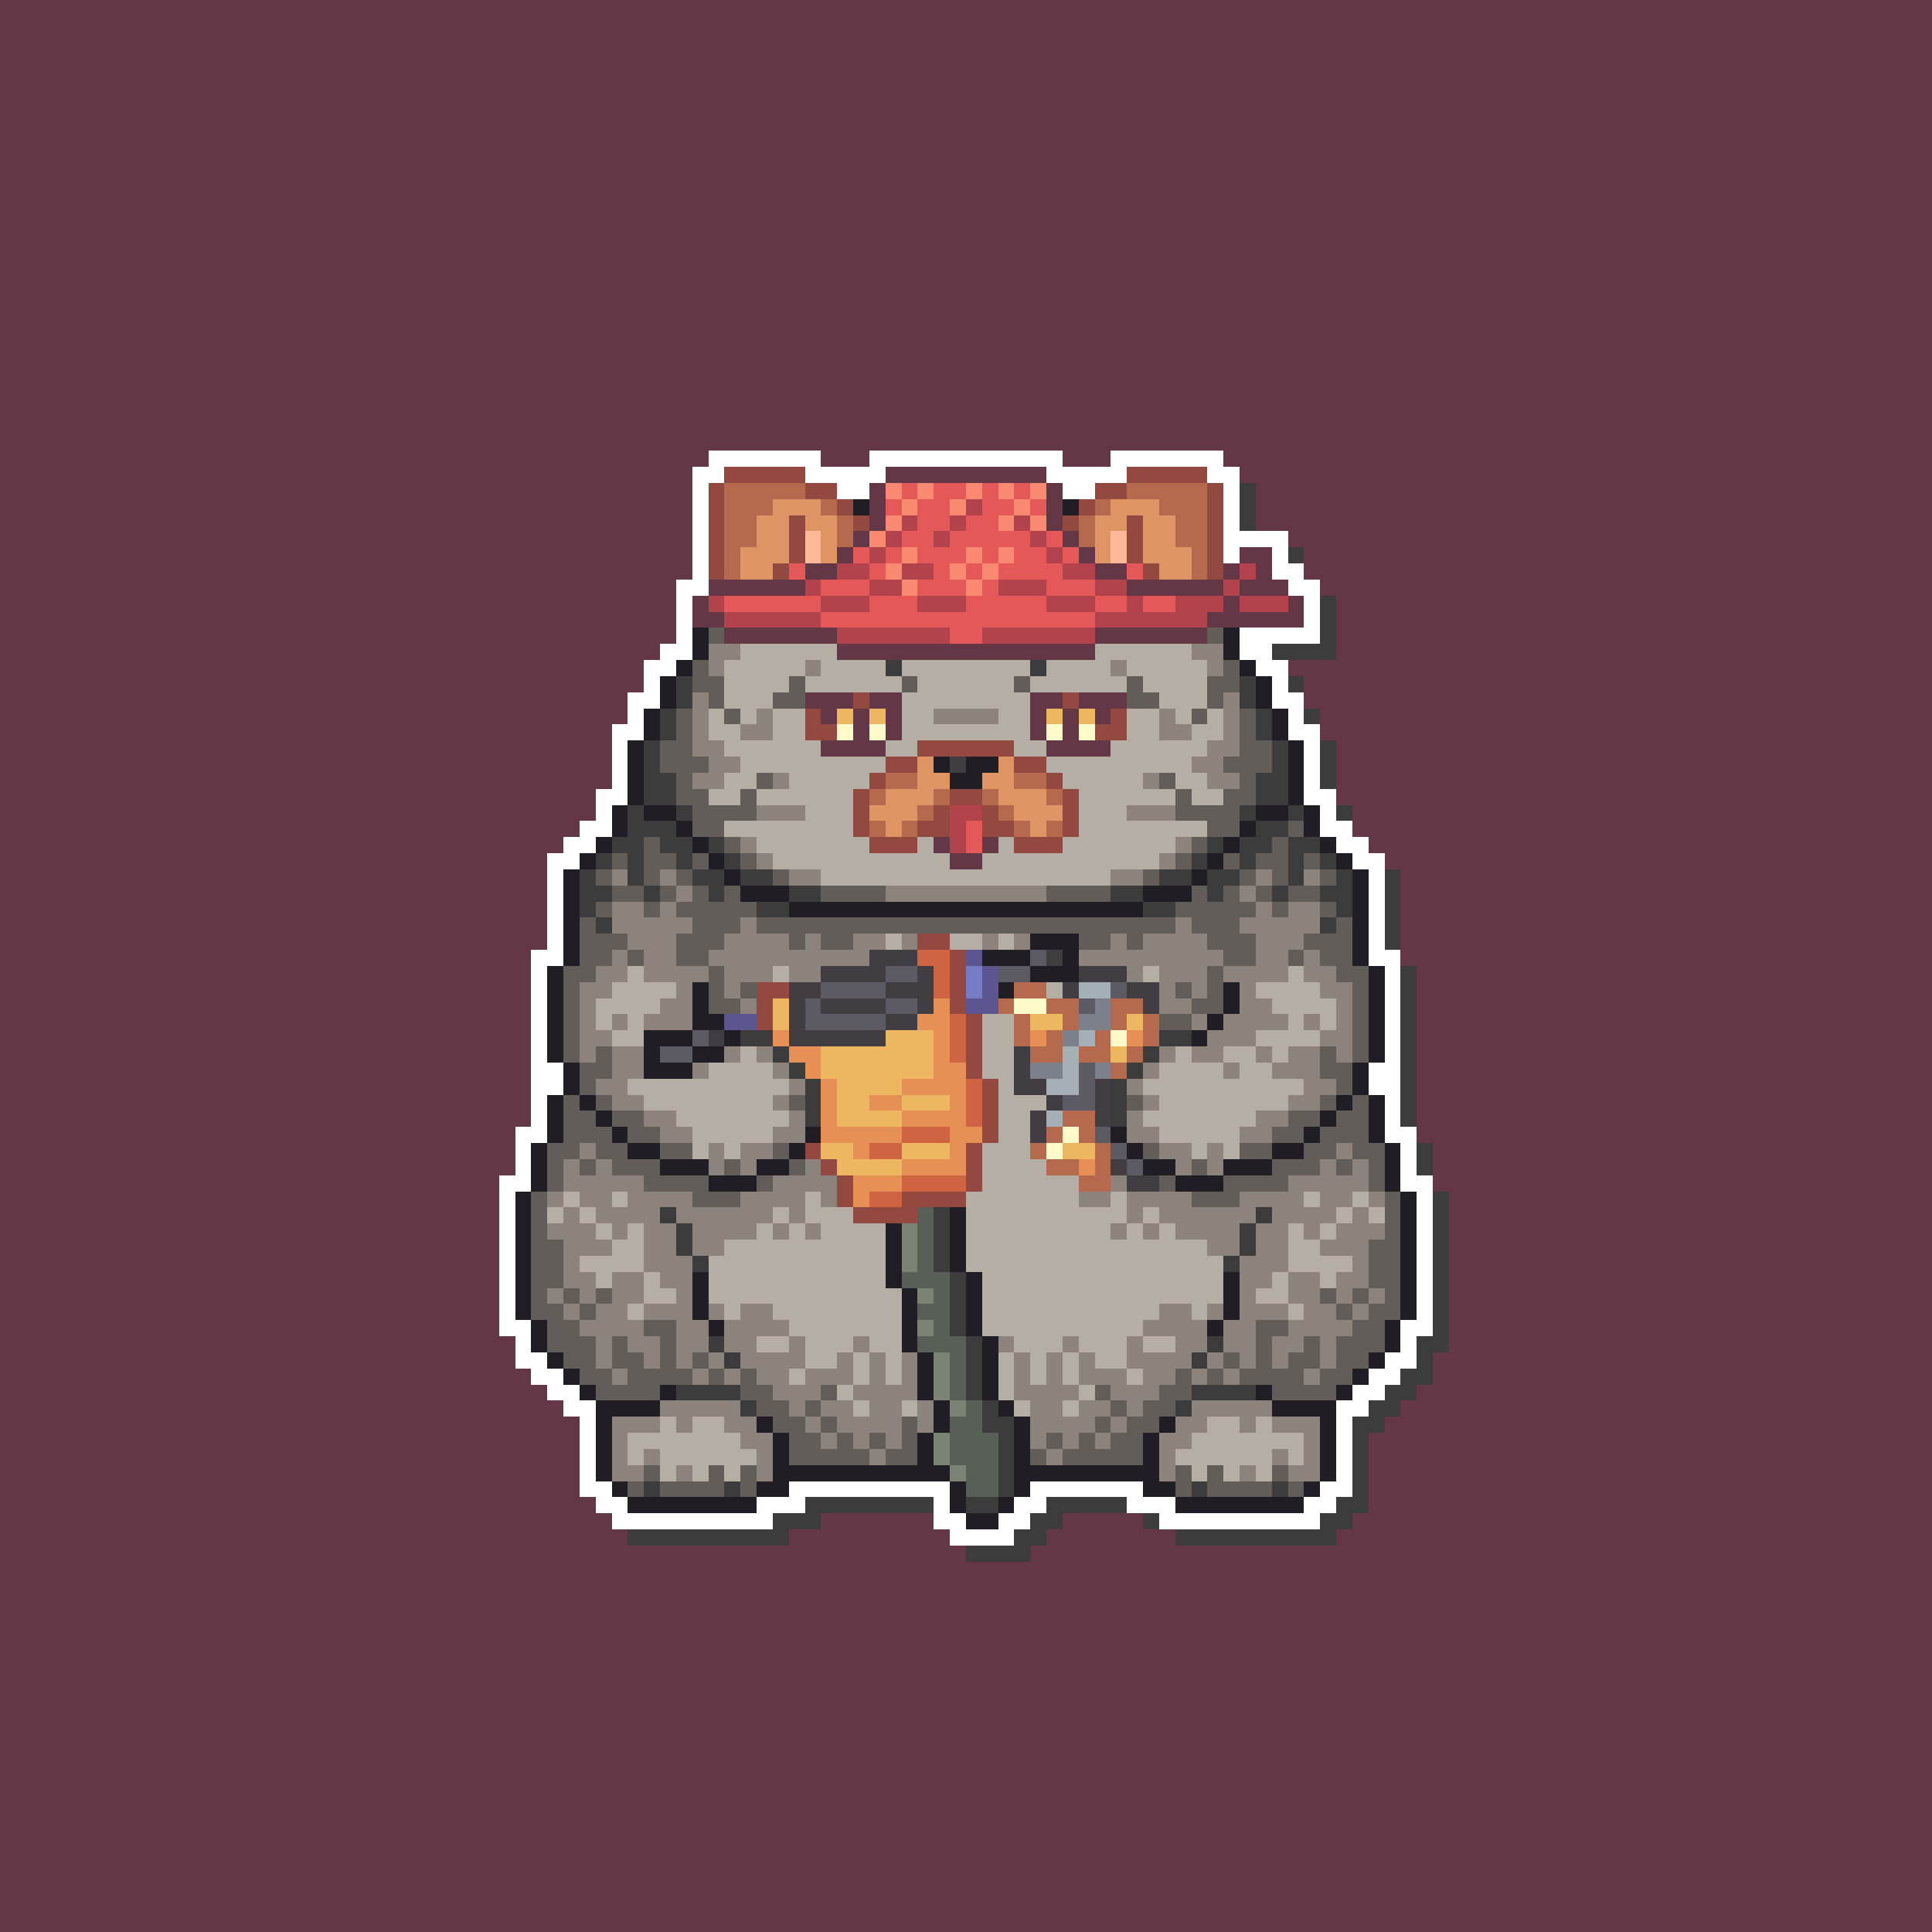 <svg xmlns="http://www.w3.org/2000/svg" shape-rendering="crispEdges" viewBox="0 -0.5 120 120" style="width:100%;height:100%;transform:translate3d(0,0,0);content-visibility:visible">
  <rect x="0" y="-0.5" width="120" height="120" fill="#333333" stroke="none"/>
  <path stroke="#643747" d="M0,0 h120 M0,1 h120 M0,2 h120 M0,3 h120 M0,4 h120 M0,5 h120 
    M0,6 h120 M0,7 h120 M0,8 h120 M0,9 h120 M0,10 h120 M0,11 h120 M0,12 h120 M0,13 h120 
    M0,14 h120 M0,15 h120 M0,16 h120 M0,17 h120 M0,18 h120 M0,19 h120 M0,20 h120 
    M0,21 h120 M0,22 h120 M0,23 h120 M0,24 h120 M0,25 h120 M0,26 h120 M0,27 h120 
    M0,28 h44 M51,28 h3 M66,28 h3 M76,28 h44 M0,29 h43 M55,29 h10 M77,29 h43 M0,30 h43 
    M54,30 h1 M65,30 h1 M78,30 h42 M0,31 h43 M54,31 h1 M65,31 h1 M78,31 h42 M0,32 h43 
    M54,32 h1 M65,32 h1 M78,32 h42 M0,33 h43 M53,33 h1 M66,33 h1 M80,33 h40 M0,34 h43 
    M52,34 h1 M67,34 h1 M77,34 h2 M81,34 h39 M0,35 h43 M50,35 h2 M68,35 h2 M76,35 h1 
    M78,35 h1 M81,35 h39 M0,36 h42 M44,36 h6 M70,36 h6 M77,36 h3 M82,36 h38 M0,37 h42 
    M43,37 h1 M76,37 h1 M80,37 h1 M83,37 h37 M0,38 h42 M43,38 h2 M75,38 h6 M83,38 h37 
    M0,39 h42 M45,39 h7 M68,39 h7 M83,39 h37 M0,40 h41 M52,40 h16 M83,40 h37 M0,41 h40 
    M80,41 h40 M0,42 h40 M81,42 h39 M0,43 h39 M50,43 h3 M54,43 h2 M64,43 h2 M67,43 h3 
    M81,43 h39 M0,44 h39 M51,44 h1 M53,44 h1 M55,44 h1 M64,44 h1 M66,44 h1 M68,44 h1 
    M82,44 h38 M0,45 h38 M53,45 h1 M55,45 h1 M64,45 h1 M66,45 h1 M82,45 h38 M0,46 h38 
    M51,46 h4 M65,46 h4 M83,46 h37 M0,47 h38 M83,47 h37 M0,48 h38 M83,48 h37 M0,49 h37 
    M83,49 h37 M0,50 h37 M84,50 h36 M0,51 h36 M84,51 h36 M0,52 h35 M58,52 h1 M61,52 h1 
    M85,52 h35 M0,53 h34 M59,53 h2 M86,53 h34 M0,54 h34 M87,54 h33 M0,55 h34 M87,55 h33 
    M0,56 h34 M87,56 h33 M0,57 h34 M87,57 h33 M0,58 h34 M87,58 h33 M0,59 h33 M87,59 h33 
    M0,60 h33 M88,60 h32 M0,61 h33 M88,61 h32 M0,62 h33 M88,62 h32 M0,63 h33 M88,63 h32 
    M0,64 h33 M88,64 h32 M0,65 h33 M88,65 h32 M0,66 h33 M88,66 h32 M0,67 h33 M88,67 h32 
    M0,68 h33 M88,68 h32 M0,69 h33 M88,69 h32 M0,70 h32 M88,70 h32 M0,71 h32 M89,71 h31 
    M0,72 h32 M89,72 h31 M0,73 h31 M89,73 h31 M0,74 h31 M90,74 h30 M0,75 h31 M90,75 h30 
    M0,76 h31 M90,76 h30 M0,77 h31 M90,77 h30 M0,78 h31 M90,78 h30 M0,79 h31 M90,79 h30 
    M0,80 h31 M90,80 h30 M0,81 h31 M90,81 h30 M0,82 h31 M90,82 h30 M0,83 h32 M90,83 h30 
    M0,84 h32 M89,84 h31 M0,85 h33 M89,85 h31 M0,86 h34 M88,86 h32 M0,87 h35 M87,87 h33 
    M0,88 h36 M86,88 h34 M0,89 h36 M85,89 h35 M0,90 h36 M85,90 h35 M0,91 h36 M85,91 h35 
    M0,92 h36 M85,92 h35 M0,93 h37 M85,93 h35 M0,94 h38 M51,94 h7 M66,94 h5 M84,94 h36 
    M0,95 h39 M49,95 h10 M65,95 h8 M83,95 h37 M0,96 h60 M64,96 h56 M0,97 h120 M0,98 h120 
    M0,99 h120 M0,100 h120 M0,101 h120 M0,102 h120 M0,103 h120 M0,104 h120 M0,105 h120 
    M0,106 h120 M0,107 h120 M0,108 h120 M0,109 h120 M0,110 h120 M0,111 h120 M0,112 h120 
    M0,113 h120 M0,114 h120 M0,115 h120 M0,116 h120 M0,117 h120 M0,118 h120 M0,119 h120"/>
  <path stroke="#ffffff" d="M44,28 h7 M54,28 h12 M69,28 h7 M43,29 h2 M50,29 h5 
    M65,29 h5 M75,29 h2 M43,30 h1 M52,30 h2 M66,30 h2 M76,30 h1 M43,31 h1 M76,31 h1 
    M43,32 h1 M76,32 h1 M43,33 h1 M76,33 h4 M43,34 h1 M76,34 h1 M79,34 h1 M43,35 h1 
    M79,35 h2 M42,36 h2 M80,36 h2 M42,37 h1 M81,37 h1 M42,38 h1 M81,38 h1 M42,39 h1 
    M77,39 h5 M41,40 h2 M77,40 h2 M40,41 h2 M78,41 h2 M40,42 h1 M79,42 h1 M39,43 h2 
    M79,43 h2 M39,44 h1 M80,44 h1 M38,45 h2 M80,45 h2 M38,46 h1 M81,46 h1 M38,47 h1 
    M81,47 h1 M38,48 h1 M81,48 h1 M37,49 h2 M81,49 h2 M37,50 h1 M82,50 h1 M36,51 h2 
    M82,51 h2 M35,52 h2 M83,52 h2 M34,53 h2 M84,53 h2 M34,54 h1 M85,54 h1 M34,55 h1 
    M85,55 h1 M34,56 h1 M85,56 h1 M34,57 h1 M85,57 h1 M34,58 h1 M85,58 h1 M33,59 h2 
    M85,59 h2 M33,60 h1 M86,60 h1 M33,61 h1 M86,61 h1 M33,62 h1 M86,62 h1 M33,63 h1 
    M86,63 h1 M33,64 h1 M86,64 h1 M33,65 h1 M86,65 h1 M33,66 h2 M85,66 h2 M33,67 h2 
    M85,67 h2 M33,68 h1 M86,68 h1 M33,69 h1 M86,69 h1 M32,70 h2 M86,70 h2 M32,71 h1 
    M87,71 h1 M32,72 h1 M87,72 h1 M31,73 h2 M87,73 h2 M31,74 h1 M88,74 h1 M31,75 h1 
    M88,75 h1 M31,76 h1 M88,76 h1 M31,77 h1 M88,77 h1 M31,78 h1 M88,78 h1 M31,79 h1 
    M88,79 h1 M31,80 h1 M88,80 h1 M31,81 h1 M88,81 h1 M31,82 h2 M87,82 h2 M32,83 h1 
    M87,83 h1 M32,84 h2 M86,84 h2 M33,85 h2 M85,85 h2 M34,86 h2 M84,86 h2 M35,87 h2 
    M83,87 h2 M36,88 h1 M83,88 h1 M36,89 h1 M83,89 h1 M36,90 h1 M83,90 h1 M36,91 h1 
    M83,91 h1 M36,92 h2 M49,92 h10 M64,92 h7 M82,92 h2 M37,93 h2 M47,93 h3 M58,93 h1 
    M63,93 h2 M70,93 h3 M81,93 h2 M38,94 h10 M58,94 h2 M62,94 h2 M72,94 h10 M59,95 h4"/>
  <path stroke="#944940" d="M45,29 h5 M70,29 h5 M44,30 h1 M50,30 h2 M68,30 h2 M75,30 h1 
    M44,31 h1 M52,31 h1 M67,31 h1 M75,31 h1 M44,32 h1 M49,32 h1 M53,32 h1 M66,32 h1 
    M70,32 h1 M75,32 h1 M44,33 h1 M49,33 h1 M70,33 h1 M75,33 h1 M44,34 h1 M49,34 h1 
    M70,34 h1 M75,34 h1 M44,35 h1 M48,35 h1 M71,35 h1 M75,35 h1 M53,43 h1 M66,43 h1 
    M50,44 h1 M69,44 h1 M50,45 h2 M68,45 h2 M57,46 h6 M55,47 h2 M63,47 h2 M54,48 h1 
    M65,48 h1 M53,49 h1 M59,49 h2 M66,49 h1 M53,50 h1 M58,50 h1 M61,50 h1 M66,50 h1 
    M53,51 h1 M57,51 h2 M61,51 h2 M66,51 h1 M54,52 h3 M63,52 h3 M57,58 h2 M59,59 h1 
    M59,60 h1 M47,61 h2 M59,61 h1 M47,62 h1 M59,62 h1 M47,63 h1 M60,63 h1 M60,64 h1 
    M60,65 h1 M60,66 h1 M61,67 h1 M61,68 h1 M61,69 h1 M61,70 h1 M50,71 h1 M60,71 h1 
    M51,72 h1 M60,72 h1 M52,73 h1 M60,73 h1 M52,74 h1 M56,74 h4 M53,75 h4"/>
  <path stroke="#b66a4d" d="M45,30 h5 M70,30 h5 M45,31 h3 M51,31 h1 M68,31 h1 M72,31 h3 
    M45,32 h2 M52,32 h1 M67,32 h1 M73,32 h2 M45,33 h2 M52,33 h1 M67,33 h1 M73,33 h2 
    M45,34 h1 M74,34 h1 M45,35 h1 M74,35 h1 M55,48 h2 M63,48 h2 M54,49 h1 M58,49 h1 
    M61,49 h1 M65,49 h1 M57,50 h1 M62,50 h1 M54,51 h1 M56,51 h1 M63,51 h1 M65,51 h1 
    M63,61 h2 M62,62 h1 M65,62 h2 M69,62 h2 M63,63 h1 M66,63 h1 M69,63 h1 M71,63 h1 
    M63,64 h1 M65,64 h1 M68,64 h1 M71,64 h1 M64,65 h2 M67,65 h2 M70,65 h1 M69,66 h1 
    M66,69 h2 M65,70 h1 M67,70 h1 M64,71 h1 M68,71 h1 M65,72 h2 M68,72 h1 M67,73 h2"/>
  <path stroke="#fa8971" d="M55,30 h1 M57,30 h1 M60,30 h1 M62,30 h1 M64,30 h1 M56,31 h1 
    M59,31 h1 M63,31 h1 M55,32 h1 M62,32 h1 M64,32 h1 M54,33 h1 M56,34 h1 M60,34 h1 
    M62,34 h1 M55,35 h1 M59,35 h1 M61,35 h1 M56,36 h1 M60,36 h1"/>
  <path stroke="#e55858" d="M56,30 h1 M58,30 h2 M61,30 h1 M63,30 h1 M55,31 h1 M57,31 h2 
    M61,31 h2 M64,31 h1 M57,32 h2 M60,32 h2 M56,33 h2 M59,33 h5 M65,33 h1 M53,34 h1 
    M55,34 h1 M57,34 h3 M61,34 h1 M63,34 h2 M66,34 h1 M49,35 h1 M54,35 h1 M58,35 h1 
    M60,35 h1 M62,35 h4 M70,35 h1 M51,36 h3 M57,36 h3 M61,36 h1 M65,36 h3 M45,37 h6 
    M54,37 h3 M60,37 h5 M68,37 h2 M71,37 h2 M51,38 h17 M59,39 h2 M60,51 h1 M60,52 h1"/>
  <path stroke="#3c3c3c" d="M77,30 h1 M77,31 h1 M77,32 h1 M80,34 h1 M82,37 h1 M82,38 h1 
    M82,39 h1 M79,40 h4 M55,41 h1 M64,41 h1 M42,42 h1 M77,42 h1 M80,42 h1 M42,43 h1 
    M77,43 h1 M41,44 h1 M78,44 h1 M81,44 h1 M41,45 h1 M78,45 h1 M40,46 h1 M79,46 h1 
    M82,46 h1 M40,47 h1 M79,47 h1 M82,47 h1 M40,48 h2 M78,48 h2 M82,48 h1 M40,49 h2 
    M78,49 h2 M39,50 h1 M42,50 h1 M77,50 h1 M80,50 h1 M83,50 h1 M39,51 h3 M78,51 h2 
    M38,52 h2 M41,52 h2 M44,52 h1 M75,52 h1 M77,52 h2 M80,52 h2 M37,53 h1 M39,53 h1 
    M42,53 h1 M45,53 h1 M74,53 h1 M77,53 h1 M80,53 h1 M82,53 h1 M36,54 h1 M39,54 h1 
    M43,54 h2 M46,54 h2 M72,54 h2 M75,54 h2 M80,54 h1 M83,54 h1 M86,54 h1 M36,55 h2 
    M40,55 h1 M44,55 h1 M49,55 h2 M69,55 h2 M75,55 h1 M79,55 h1 M82,55 h2 M86,55 h1 
    M36,56 h1 M47,56 h2 M71,56 h2 M83,56 h1 M86,56 h1 M37,57 h1 M82,57 h1 M86,57 h1 
    M86,58 h1 M87,60 h1 M87,61 h1 M87,62 h1 M87,63 h1 M46,64 h2 M72,64 h2 M87,64 h1 
    M48,65 h1 M71,65 h1 M87,65 h1 M49,66 h1 M70,66 h1 M87,66 h1 M50,67 h1 M69,67 h1 
    M87,67 h1 M50,68 h1 M69,68 h1 M87,68 h1 M50,69 h1 M69,69 h1 M87,69 h1 M88,71 h1 
    M88,72 h1 M89,74 h1 M41,75 h1 M58,75 h1 M78,75 h1 M89,75 h1 M42,76 h1 M58,76 h1 
    M77,76 h1 M89,76 h1 M42,77 h1 M58,77 h1 M77,77 h1 M89,77 h1 M43,78 h1 M58,78 h1 
    M76,78 h1 M89,78 h1 M59,79 h1 M89,79 h1 M59,80 h1 M89,80 h1 M59,81 h1 M89,81 h1 
    M59,82 h1 M89,82 h1 M44,83 h1 M60,83 h1 M75,83 h1 M88,83 h2 M45,84 h1 M60,84 h1 
    M74,84 h1 M88,84 h1 M60,85 h1 M87,85 h2 M42,86 h4 M60,86 h1 M74,86 h4 M86,86 h2 
    M46,87 h1 M61,87 h1 M73,87 h1 M85,87 h2 M61,88 h2 M84,88 h2 M62,89 h1 M84,89 h1 
    M62,90 h1 M84,90 h1 M62,91 h1 M84,91 h1 M40,92 h1 M45,92 h1 M62,92 h1 M74,92 h1 
    M79,92 h1 M84,92 h1 M50,93 h8 M60,93 h2 M65,93 h5 M83,93 h2 M48,94 h3 M64,94 h2 
    M71,94 h1 M82,94 h2 M39,95 h10 M63,95 h2 M73,95 h10 M60,96 h4"/>
  <path stroke="#de9463" d="M48,31 h3 M69,31 h3 M47,32 h2 M50,32 h2 M68,32 h2 M71,32 h2 
    M47,33 h2 M51,33 h1 M68,33 h1 M71,33 h2 M46,34 h3 M51,34 h1 M68,34 h1 M71,34 h3 
    M46,35 h2 M72,35 h2 M57,47 h1 M62,47 h1 M57,48 h2 M61,48 h2 M55,49 h3 M62,49 h3 
    M54,50 h3 M63,50 h3 M55,51 h1 M64,51 h1"/>
  <path stroke="#211d25" d="M53,31 h1 M66,31 h1 M43,39 h1 M76,39 h1 M43,40 h1 M76,40 h1 
    M42,41 h1 M77,41 h1 M41,42 h1 M78,42 h1 M41,43 h1 M78,43 h1 M40,44 h1 M79,44 h1 
    M40,45 h1 M79,45 h1 M39,46 h1 M80,46 h1 M39,47 h1 M58,47 h1 M60,47 h2 M80,47 h1 
    M39,48 h1 M59,48 h2 M80,48 h1 M39,49 h1 M80,49 h1 M38,50 h1 M40,50 h2 M78,50 h2 
    M81,50 h1 M38,51 h1 M42,51 h1 M77,51 h1 M81,51 h1 M37,52 h1 M43,52 h1 M76,52 h1 
    M82,52 h1 M36,53 h1 M44,53 h1 M75,53 h1 M83,53 h1 M35,54 h1 M45,54 h1 M74,54 h1 
    M84,54 h1 M35,55 h1 M46,55 h3 M71,55 h3 M84,55 h1 M35,56 h1 M49,56 h22 M84,56 h1 
    M35,57 h1 M84,57 h1 M35,58 h1 M64,58 h3 M84,58 h1 M35,59 h1 M61,59 h3 M66,59 h1 
    M84,59 h1 M34,60 h1 M64,60 h3 M85,60 h1 M34,61 h1 M43,61 h1 M62,61 h1 M76,61 h1 
    M85,61 h1 M34,62 h1 M43,62 h1 M76,62 h1 M85,62 h1 M34,63 h1 M43,63 h2 M75,63 h1 
    M85,63 h1 M34,64 h1 M40,64 h3 M45,64 h1 M74,64 h1 M85,64 h1 M34,65 h1 M40,65 h1 
    M43,65 h2 M85,65 h1 M35,66 h1 M40,66 h3 M84,66 h1 M35,67 h1 M84,67 h1 M34,68 h1 
    M36,68 h1 M83,68 h1 M85,68 h1 M34,69 h1 M37,69 h1 M82,69 h1 M85,69 h1 M34,70 h1 
    M38,70 h1 M50,70 h1 M69,70 h1 M81,70 h1 M85,70 h1 M33,71 h1 M39,71 h2 M49,71 h1 
    M70,71 h1 M79,71 h2 M86,71 h1 M33,72 h1 M41,72 h3 M47,72 h2 M71,72 h2 M76,72 h3 
    M86,72 h1 M33,73 h1 M44,73 h3 M73,73 h3 M86,73 h1 M32,74 h1 M87,74 h1 M32,75 h1 
    M59,75 h1 M87,75 h1 M32,76 h1 M55,76 h1 M59,76 h1 M87,76 h1 M32,77 h1 M55,77 h1 
    M59,77 h1 M87,77 h1 M32,78 h1 M55,78 h1 M59,78 h1 M87,78 h1 M32,79 h1 M43,79 h1 
    M55,79 h1 M60,79 h1 M76,79 h1 M87,79 h1 M32,80 h1 M43,80 h1 M56,80 h1 M60,80 h1 
    M76,80 h1 M87,80 h1 M32,81 h1 M43,81 h1 M56,81 h1 M60,81 h1 M76,81 h1 M87,81 h1 
    M33,82 h1 M44,82 h1 M56,82 h1 M60,82 h1 M75,82 h1 M86,82 h1 M33,83 h1 M56,83 h1 
    M61,83 h1 M86,83 h1 M34,84 h1 M57,84 h1 M61,84 h1 M85,84 h1 M35,85 h1 M57,85 h1 
    M61,85 h1 M84,85 h1 M36,86 h1 M41,86 h1 M57,86 h1 M61,86 h1 M78,86 h1 M83,86 h1 
    M37,87 h4 M58,87 h1 M62,87 h1 M79,87 h4 M37,88 h1 M47,88 h1 M58,88 h1 M63,88 h1 
    M72,88 h1 M82,88 h1 M37,89 h1 M48,89 h1 M57,89 h1 M63,89 h1 M71,89 h1 M82,89 h1 
    M37,90 h1 M48,90 h1 M57,90 h1 M63,90 h1 M71,90 h1 M82,90 h1 M37,91 h1 M48,91 h11 
    M63,91 h9 M82,91 h1 M38,92 h1 M47,92 h2 M59,92 h1 M63,92 h1 M71,92 h2 M81,92 h1 
    M39,93 h8 M59,93 h1 M62,93 h1 M73,93 h8 M60,94 h2"/>
  <path stroke="#b2434d" d="M60,31 h1 M56,32 h1 M59,32 h1 M63,32 h1 M55,33 h1 M58,33 h1 
    M64,33 h1 M54,34 h1 M65,34 h1 M52,35 h2 M56,35 h2 M66,35 h2 M77,35 h1 M50,36 h1 
    M54,36 h2 M62,36 h3 M68,36 h2 M76,36 h1 M44,37 h1 M51,37 h3 M57,37 h3 M65,37 h3 
    M70,37 h1 M73,37 h3 M77,37 h3 M45,38 h6 M68,38 h7 M52,39 h7 M61,39 h7 M59,50 h2 
    M59,51 h1 M59,52 h1"/>
  <path stroke="#ffb999" d="M50,33 h1 M69,33 h1 M50,34 h1 M69,34 h1"/>
  <path stroke="#635d5a" d="M44,39 h1 M75,39 h1 M43,41 h1 M76,41 h1 M43,42 h2 M49,42 h1 
    M56,42 h1 M63,42 h1 M70,42 h1 M75,42 h2 M44,43 h1 M48,43 h2 M70,43 h2 M75,43 h1 
    M42,44 h1 M45,44 h1 M74,44 h1 M77,44 h1 M42,45 h1 M77,45 h1 M41,46 h2 M77,46 h2 
    M41,47 h3 M76,47 h3 M42,48 h1 M47,48 h1 M72,48 h1 M77,48 h1 M42,49 h2 M46,49 h1 
    M73,49 h1 M76,49 h2 M43,50 h4 M73,50 h4 M43,51 h2 M75,51 h2 M80,51 h1 M40,52 h1 
    M45,52 h1 M74,52 h1 M79,52 h1 M38,53 h1 M40,53 h2 M43,53 h1 M46,53 h1 M73,53 h1 
    M76,53 h1 M78,53 h2 M81,53 h1 M37,54 h1 M40,54 h1 M42,54 h1 M48,54 h1 M71,54 h1 
    M77,54 h1 M79,54 h1 M82,54 h1 M38,55 h2 M41,55 h1 M43,55 h1 M45,55 h1 M51,55 h4 
    M65,55 h4 M74,55 h1 M76,55 h1 M78,55 h1 M80,55 h2 M37,56 h1 M40,56 h1 M42,56 h5 
    M73,56 h5 M79,56 h1 M82,56 h1 M36,57 h1 M43,57 h3 M47,57 h26 M74,57 h3 M83,57 h1 
    M36,58 h3 M42,58 h3 M49,58 h1 M51,58 h2 M67,58 h2 M70,58 h1 M75,58 h3 M81,58 h3 
    M36,59 h2 M39,59 h1 M42,59 h2 M76,59 h2 M80,59 h1 M82,59 h2 M35,60 h2 M44,60 h1 
    M75,60 h1 M83,60 h2 M35,61 h1 M44,61 h1 M46,61 h1 M73,61 h1 M75,61 h1 M84,61 h1 
    M35,62 h1 M44,62 h2 M74,62 h2 M84,62 h1 M35,63 h1 M72,63 h2 M84,63 h1 M35,64 h1 
    M84,64 h1 M35,65 h1 M37,65 h1 M82,65 h1 M84,65 h1 M36,66 h2 M82,66 h2 M36,67 h1 
    M83,67 h1 M35,68 h1 M37,68 h1 M49,68 h1 M70,68 h1 M82,68 h1 M84,68 h1 M35,69 h2 
    M38,69 h2 M80,69 h2 M83,69 h2 M35,70 h3 M39,70 h2 M79,70 h2 M82,70 h3 M34,71 h2 
    M37,71 h2 M41,71 h2 M48,71 h1 M71,71 h1 M77,71 h2 M81,71 h2 M84,71 h2 M34,72 h1 
    M36,72 h1 M38,72 h3 M45,72 h1 M49,72 h1 M74,72 h1 M79,72 h3 M83,72 h1 M85,72 h1 
    M34,73 h1 M40,73 h4 M47,73 h1 M72,73 h1 M76,73 h4 M85,73 h1 M33,74 h1 M43,74 h3 
    M74,74 h3 M86,74 h1 M33,75 h1 M86,75 h1 M33,76 h1 M86,76 h1 M33,77 h2 M85,77 h2 
    M33,78 h2 M85,78 h2 M33,79 h2 M85,79 h2 M33,80 h1 M35,80 h1 M37,80 h1 M82,80 h1 
    M84,80 h1 M86,80 h1 M33,81 h2 M36,81 h1 M83,81 h1 M85,81 h2 M34,82 h2 M40,82 h2 
    M78,82 h2 M84,82 h2 M34,83 h3 M38,83 h1 M41,83 h1 M78,83 h1 M81,83 h1 M83,83 h3 
    M35,84 h2 M38,84 h2 M41,84 h1 M43,84 h1 M76,84 h1 M78,84 h1 M80,84 h2 M83,84 h2 
    M36,85 h2 M39,85 h4 M44,85 h1 M46,85 h1 M73,85 h1 M75,85 h1 M77,85 h4 M82,85 h2 
    M37,86 h4 M46,86 h2 M51,86 h1 M68,86 h1 M72,86 h2 M79,86 h4 M47,87 h2 M50,87 h1 
    M69,87 h1 M71,87 h2 M48,88 h2 M51,88 h1 M56,88 h1 M68,88 h1 M70,88 h2 M49,89 h2 
    M52,89 h1 M54,89 h1 M56,89 h1 M65,89 h1 M67,89 h1 M69,89 h2 M49,90 h5 M55,90 h2 
    M64,90 h1 M66,90 h5 M40,91 h1 M44,91 h1 M46,91 h1 M73,91 h1 M75,91 h1 M79,91 h1 
    M39,92 h1 M41,92 h4 M46,92 h1 M73,92 h1 M75,92 h4 M80,92 h1"/>
  <path stroke="#8d837d" d="M44,40 h2 M74,40 h2 M44,41 h1 M50,41 h1 M69,41 h1 M75,41 h1 
    M43,43 h1 M76,43 h1 M43,44 h1 M47,44 h1 M58,44 h4 M72,44 h1 M76,44 h1 M43,45 h1 
    M46,45 h2 M72,45 h2 M76,45 h1 M43,46 h2 M75,46 h2 M44,47 h2 M74,47 h2 M43,48 h2 
    M48,48 h1 M71,48 h1 M75,48 h2 M47,50 h3 M70,50 h3 M46,52 h1 M73,52 h1 M47,53 h1 
    M72,53 h1 M38,54 h1 M41,54 h1 M49,54 h2 M69,54 h2 M78,54 h1 M81,54 h1 M42,55 h1 
    M55,55 h10 M77,55 h1 M38,56 h2 M41,56 h1 M78,56 h1 M80,56 h2 M38,57 h5 M46,57 h1 
    M73,57 h1 M77,57 h5 M39,58 h3 M45,58 h4 M50,58 h1 M53,58 h2 M56,58 h1 M61,58 h1 
    M63,58 h1 M69,58 h1 M71,58 h4 M78,58 h3 M38,59 h1 M40,59 h2 M44,59 h10 M67,59 h9 
    M78,59 h2 M81,59 h1 M37,60 h2 M40,60 h4 M45,60 h3 M49,60 h2 M70,60 h1 M72,60 h3 
    M76,60 h4 M81,60 h2 M36,61 h2 M42,61 h1 M45,61 h1 M72,61 h1 M74,61 h1 M77,61 h1 
    M82,61 h2 M36,62 h1 M41,62 h2 M46,62 h1 M72,62 h2 M77,62 h2 M83,62 h1 M36,63 h1 
    M38,63 h1 M40,63 h3 M74,63 h1 M76,63 h4 M81,63 h1 M83,63 h1 M36,64 h2 M75,64 h3 
    M82,64 h2 M36,65 h1 M38,65 h2 M45,65 h1 M47,65 h1 M72,65 h1 M74,65 h2 M78,65 h1 
    M80,65 h2 M83,65 h1 M38,66 h2 M43,66 h1 M48,66 h1 M71,66 h1 M76,66 h1 M79,66 h3 
    M37,67 h2 M49,67 h1 M70,67 h1 M81,67 h2 M38,68 h2 M48,68 h1 M71,68 h1 M80,68 h2 
    M40,69 h2 M49,69 h1 M70,69 h1 M78,69 h2 M41,70 h2 M48,70 h2 M70,70 h2 M77,70 h2 
    M36,71 h1 M44,71 h1 M46,71 h2 M72,71 h2 M75,71 h1 M83,71 h1 M35,72 h1 M37,72 h1 
    M44,72 h1 M46,72 h1 M50,72 h1 M73,72 h1 M75,72 h1 M82,72 h1 M84,72 h1 M35,73 h5 
    M48,73 h4 M69,73 h1 M80,73 h5 M34,74 h1 M36,74 h2 M39,74 h4 M46,74 h4 M51,74 h1 
    M67,74 h2 M70,74 h4 M77,74 h4 M82,74 h2 M85,74 h1 M35,75 h1 M37,75 h4 M42,75 h6 
    M49,75 h1 M70,75 h1 M72,75 h6 M79,75 h4 M84,75 h1 M34,76 h3 M38,76 h1 M40,76 h2 
    M43,76 h4 M48,76 h1 M50,76 h1 M69,76 h1 M71,76 h1 M73,76 h4 M78,76 h2 M81,76 h1 
    M83,76 h3 M35,77 h3 M40,77 h2 M43,77 h2 M75,77 h2 M78,77 h2 M82,77 h3 M35,78 h1 
    M40,78 h3 M77,78 h3 M84,78 h1 M35,79 h2 M38,79 h2 M41,79 h2 M77,79 h2 M80,79 h2 
    M83,79 h2 M34,80 h1 M36,80 h1 M38,80 h2 M42,80 h1 M77,80 h1 M80,80 h2 M83,80 h1 
    M85,80 h1 M35,81 h1 M37,81 h2 M40,81 h3 M44,81 h1 M46,81 h2 M72,81 h2 M75,81 h1 
    M77,81 h3 M81,81 h2 M84,81 h1 M36,82 h4 M42,82 h2 M45,82 h4 M71,82 h4 M76,82 h2 
    M80,82 h4 M37,83 h1 M39,83 h2 M42,83 h2 M45,83 h2 M49,83 h1 M53,83 h1 M62,83 h1 
    M66,83 h1 M70,83 h1 M73,83 h2 M76,83 h2 M79,83 h2 M82,83 h1 M37,84 h1 M40,84 h1 
    M42,84 h1 M44,84 h1 M46,84 h4 M52,84 h1 M54,84 h1 M56,84 h1 M63,84 h1 M65,84 h1 
    M67,84 h1 M70,84 h4 M75,84 h1 M77,84 h1 M79,84 h1 M82,84 h1 M38,85 h1 M43,85 h1 
    M45,85 h1 M47,85 h2 M50,85 h3 M54,85 h1 M56,85 h1 M63,85 h1 M65,85 h1 M67,85 h3 
    M71,85 h2 M74,85 h1 M76,85 h1 M81,85 h1 M48,86 h3 M53,86 h4 M63,86 h4 M69,86 h3 
    M41,87 h5 M49,87 h1 M51,87 h2 M54,87 h2 M57,87 h1 M64,87 h2 M67,87 h2 M70,87 h1 
    M74,87 h5 M38,88 h3 M42,88 h1 M45,88 h2 M50,88 h1 M52,88 h4 M57,88 h1 M64,88 h4 
    M69,88 h1 M73,88 h2 M77,88 h1 M79,88 h3 M38,89 h1 M46,89 h2 M51,89 h1 M53,89 h1 
    M55,89 h1 M64,89 h1 M66,89 h1 M68,89 h1 M72,89 h2 M81,89 h1 M38,90 h1 M40,90 h1 
    M47,90 h1 M54,90 h1 M65,90 h1 M72,90 h1 M79,90 h1 M81,90 h1 M38,91 h2 M42,91 h1 
    M47,91 h1 M72,91 h1 M77,91 h1 M80,91 h2"/>
  <path stroke="#b4aea4" d="M46,40 h6 M68,40 h6 M45,41 h5 M51,41 h4 M56,41 h8 M65,41 h4 
    M70,41 h5 M45,42 h4 M50,42 h6 M57,42 h6 M64,42 h6 M71,42 h4 M45,43 h3 M56,43 h8 
    M72,43 h3 M44,44 h1 M46,44 h1 M48,44 h2 M56,44 h2 M62,44 h2 M70,44 h2 M73,44 h1 
    M75,44 h1 M44,45 h2 M48,45 h2 M56,45 h8 M70,45 h2 M74,45 h2 M45,46 h6 M55,46 h2 
    M63,46 h2 M69,46 h6 M46,47 h9 M65,47 h9 M45,48 h2 M49,48 h5 M66,48 h5 M73,48 h2 
    M44,49 h2 M47,49 h6 M67,49 h6 M74,49 h2 M50,50 h3 M67,50 h3 M45,51 h8 M67,51 h8 
    M47,52 h7 M57,52 h1 M62,52 h1 M66,52 h7 M48,53 h11 M61,53 h11 M51,54 h18 M55,58 h1 
    M59,58 h2 M62,58 h1 M39,60 h1 M48,60 h1 M71,60 h1 M80,60 h1 M38,61 h4 M65,61 h1 
    M78,61 h4 M37,62 h4 M79,62 h4 M37,63 h1 M39,63 h1 M61,63 h2 M80,63 h1 M82,63 h1 
    M38,64 h2 M61,64 h2 M78,64 h4 M46,65 h1 M61,65 h2 M73,65 h1 M76,65 h2 M79,65 h1 
    M44,66 h4 M61,66 h2 M72,66 h4 M77,66 h2 M39,67 h10 M62,67 h1 M71,67 h10 M40,68 h8 
    M62,68 h3 M72,68 h8 M42,69 h7 M62,69 h2 M71,69 h7 M43,70 h5 M62,70 h2 M72,70 h5 
    M43,71 h1 M45,71 h1 M61,71 h3 M74,71 h1 M76,71 h1 M61,72 h4 M61,73 h6 M35,74 h1 
    M38,74 h1 M50,74 h1 M60,74 h7 M69,74 h1 M81,74 h1 M84,74 h1 M34,75 h1 M36,75 h1 
    M48,75 h1 M50,75 h3 M60,75 h10 M71,75 h1 M83,75 h1 M85,75 h1 M37,76 h1 M39,76 h1 
    M47,76 h1 M49,76 h1 M51,76 h4 M60,76 h9 M70,76 h1 M72,76 h1 M80,76 h1 M82,76 h1 
    M38,77 h2 M45,77 h10 M60,77 h15 M80,77 h2 M36,78 h4 M44,78 h11 M60,78 h16 M80,78 h4 
    M37,79 h1 M40,79 h1 M44,79 h11 M61,79 h15 M79,79 h1 M82,79 h1 M40,80 h2 M44,80 h12 
    M61,80 h15 M78,80 h2 M39,81 h1 M45,81 h1 M48,81 h8 M61,81 h11 M74,81 h1 M80,81 h1 
    M49,82 h7 M61,82 h10 M47,83 h2 M50,83 h3 M54,83 h2 M63,83 h3 M67,83 h3 M71,83 h2 
    M50,84 h2 M53,84 h1 M55,84 h1 M62,84 h1 M64,84 h1 M66,84 h1 M68,84 h2 M49,85 h1 
    M53,85 h1 M55,85 h1 M62,85 h1 M64,85 h1 M66,85 h1 M70,85 h1 M52,86 h1 M62,86 h1 
    M67,86 h1 M53,87 h1 M56,87 h1 M63,87 h1 M66,87 h1 M41,88 h1 M43,88 h2 M75,88 h2 
    M78,88 h1 M39,89 h7 M74,89 h7 M39,90 h1 M41,90 h6 M73,90 h6 M80,90 h1 M41,91 h1 
    M43,91 h1 M45,91 h1 M74,91 h1 M76,91 h1 M78,91 h1"/>
  <path stroke="#edb762" d="M52,44 h1 M54,44 h1 M65,44 h1 M67,44 h1 M48,62 h1 M48,63 h1 
    M64,63 h2 M70,63 h1 M55,64 h3 M51,65 h7 M69,65 h1 M51,66 h7 M52,67 h4 M52,68 h2 
    M56,68 h3 M52,69 h4 M51,71 h2 M56,71 h3 M66,71 h2 M52,72 h4"/>
  <path stroke="#fcfbc9" d="M52,45 h1 M54,45 h1 M65,45 h1 M67,45 h1 M63,62 h2 M69,64 h1 
    M66,70 h1 M65,71 h1"/>
  <path stroke="#413d42" d="M59,47 h1 M54,59 h3 M65,59 h1 M51,60 h4 M57,60 h1 M67,60 h3 
    M49,61 h2 M55,61 h3 M66,61 h1 M70,61 h2 M49,62 h1 M51,62 h4 M57,62 h1 M71,62 h1 
    M49,63 h1 M55,63 h2 M44,64 h1 M49,64 h6 M63,65 h1 M63,66 h1 M63,67 h2 M68,67 h1 
    M65,68 h1 M68,68 h1 M64,69 h1 M68,69 h1 M64,70 h1 M69,72 h1 M70,73 h2"/>
  <path stroke="#ce6442" d="M57,59 h2 M58,60 h1 M58,61 h1 M59,63 h1 M59,64 h1 M59,65 h1 
    M60,67 h1 M60,68 h1 M60,69 h1 M56,70 h3 M54,71 h2 M56,73 h4 M54,74 h2"/>
  <path stroke="#5d558f" d="M60,59 h1 M61,60 h1 M61,61 h1 M60,62 h2 M45,63 h2"/>
  <path stroke="#5c5b63" d="M64,59 h1 M55,60 h2 M62,60 h2 M51,61 h4 M69,61 h1 M50,62 h1 
    M55,62 h2 M67,62 h1 M50,63 h5 M43,64 h1 M41,65 h2 M67,66 h1 M67,67 h1 M66,68 h2 
    M68,70 h1 M69,71 h1 M70,72 h1"/>
  <path stroke="#777dc4" d="M60,60 h1 M60,61 h1"/>
  <path stroke="#a5b0b6" d="M67,61 h2 M67,64 h1 M66,65 h1 M66,66 h1 M65,67 h2 M65,69 h1"/>
  <path stroke="#e79055" d="M58,62 h1 M57,63 h2 M48,64 h1 M58,64 h1 M64,64 h1 M70,64 h1 
    M49,65 h2 M58,65 h1 M50,66 h1 M58,66 h2 M51,67 h1 M56,67 h4 M51,68 h1 M54,68 h2 
    M59,68 h1 M51,69 h1 M56,69 h4 M51,70 h5 M59,70 h2 M53,71 h1 M59,71 h1 M56,72 h4 
    M67,72 h1 M53,73 h3 M53,74 h1"/>
  <path stroke="#7c808b" d="M68,62 h1 M67,63 h2 M66,64 h1 M64,66 h2 M68,66 h1"/>
  <path stroke="#585f57" d="M57,75 h1 M57,76 h1 M57,77 h1 M57,78 h1 M56,79 h3 M58,80 h1 
    M57,81 h2 M58,82 h1 M57,83 h3 M59,84 h1 M59,85 h1 M59,86 h1 M60,87 h1 M59,88 h2 
    M59,89 h3 M59,90 h3 M60,91 h2 M60,92 h2"/>
  <path stroke="#7b8375" d="M56,76 h1 M56,77 h1 M56,78 h1 M57,80 h1 M57,82 h1 M58,84 h1 
    M58,85 h1 M58,86 h1 M59,87 h1 M58,89 h1 M58,90 h1 M59,91 h1"/>
</svg>

